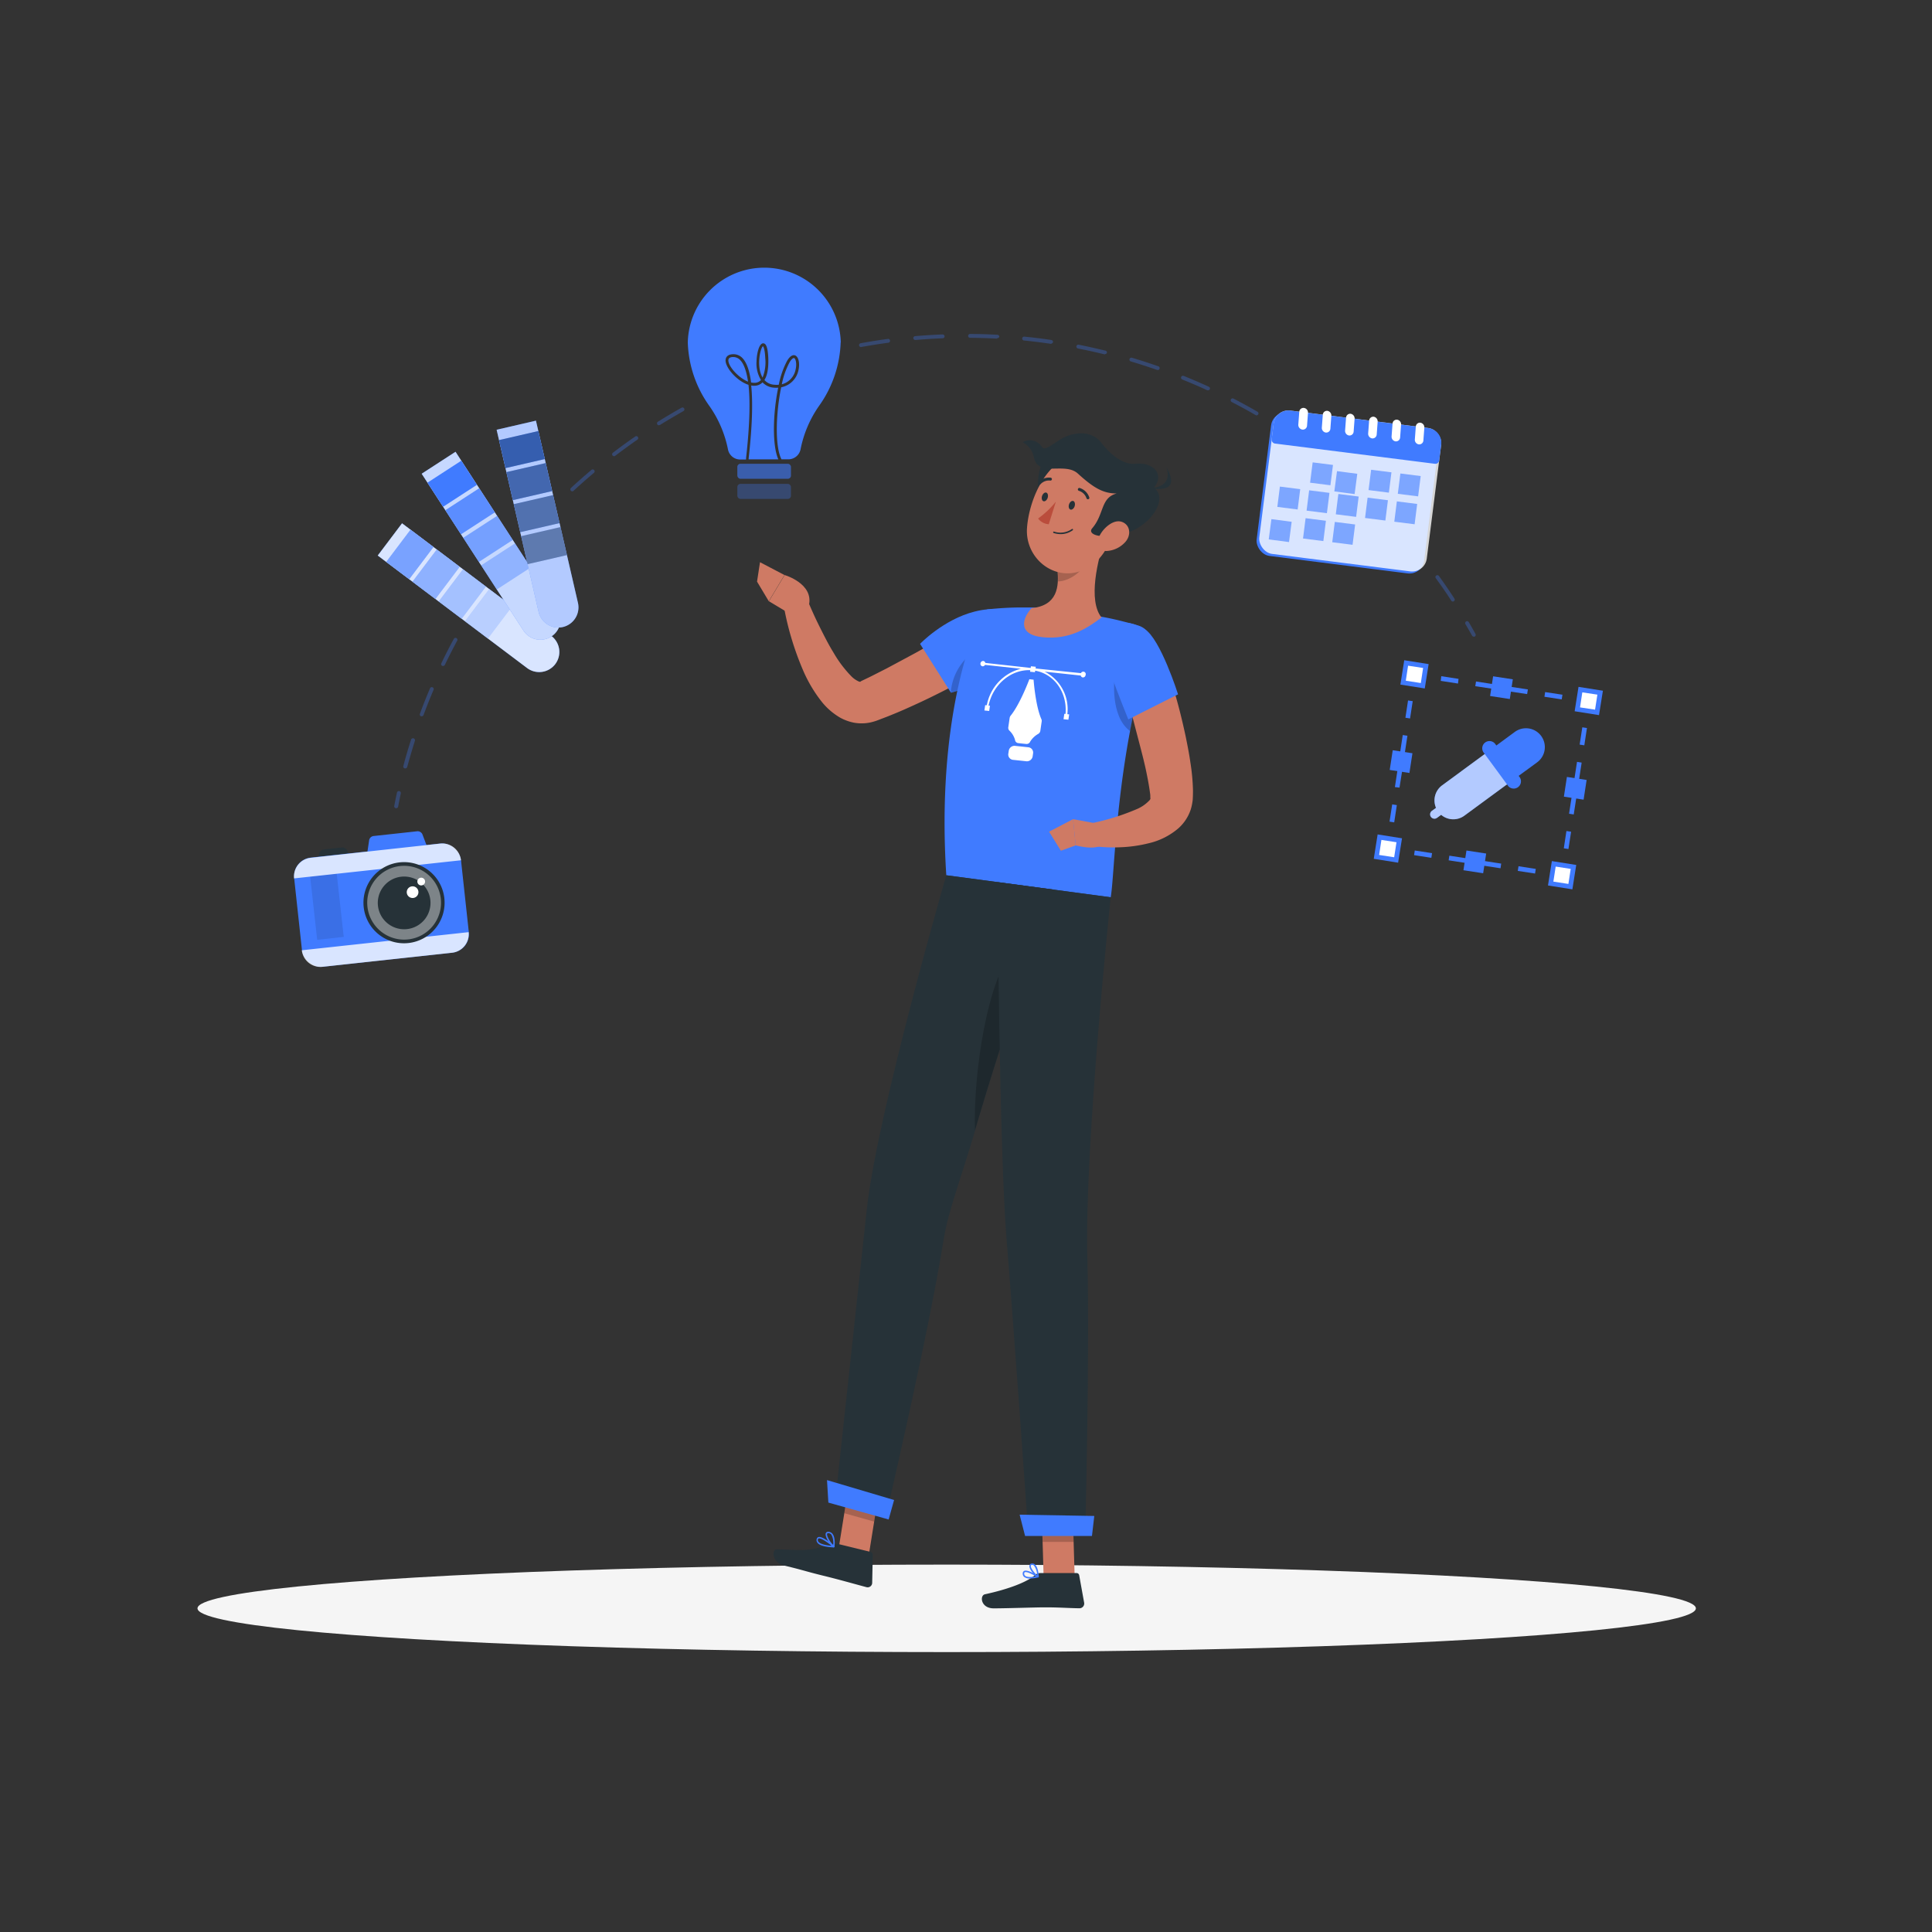 <svg xmlns="http://www.w3.org/2000/svg" viewBox="0 0 500 500"><rect x="0" y="0" width="500" height="500" fill="#333333" stroke="none"/><g id="freepik--Shadow--inject-36"><ellipse id="freepik--path--inject-36" cx="245" cy="416.24" rx="193.89" ry="11.32" style="fill:#f5f5f5"></ellipse></g><g id="freepik--Character--inject-36"><polygon points="224.8 402.73 217.07 400.57 220.03 382.09 227.76 384.26 224.8 402.73" style="fill:#cf7a64"></polygon><polygon points="278.12 408.04 270.09 408.04 269.54 389.45 277.57 389.45 278.12 408.04" style="fill:#cf7a64"></polygon><path d="M269.28,407.11h9.35a.67.67,0,0,1,.66.55l1.29,7.14a1.23,1.23,0,0,1-1.23,1.42c-3.15-.05-5-.24-9-.24-2.44,0-9.81.26-13.18.26s-3.67-3.33-2.28-3.64c6.24-1.35,11-3.21,13-5A2,2,0,0,1,269.28,407.11Z" style="fill:#263238"></path><path d="M216.82,399.56l8.52,2.08a.7.7,0,0,1,.53.7l-.15,7.3a1.17,1.17,0,0,1-1.46,1.12c-3.06-.81-7.46-2.07-11.32-3-4.51-1.11-4.67-1.31-10-2.6-3.2-.78-3.3-4.24-1.89-4.2,6.43.15,7.65.72,13.72-1.24A3.76,3.76,0,0,1,216.82,399.56Z" style="fill:#263238"></path><path d="M258.05,171c-5.1,3.15-10.19,6-15.5,8.62-2.64,1.33-5.33,2.58-8.05,3.79-1.36.61-2.75,1.19-4.14,1.75-.69.29-1.41.55-2.11.82l-1.06.41a13.83,13.83,0,0,1-1.9.57,11,11,0,0,1-4.23.08,12.15,12.15,0,0,1-3.64-1.32,17.13,17.13,0,0,1-4.67-4,36.06,36.06,0,0,1-5.05-8.56,76.25,76.25,0,0,1-5.06-17.48l5.81-1.57c1.08,2.53,2.21,5.17,3.45,7.66s2.49,5,3.88,7.24a30.6,30.6,0,0,0,4.46,5.92,6.33,6.33,0,0,0,2,1.43.79.79,0,0,0,.45.07c.06,0,0-.05.08-.09a1.87,1.87,0,0,1,.16-.1l.94-.45c.62-.3,1.25-.59,1.87-.91l3.74-1.9q3.74-2,7.45-4c4.93-2.74,9.94-5.58,14.78-8.37Z" style="fill:#cf7a64"></path><path d="M263,168.67c-3.08,7-16.89,10.61-16.89,10.61l-8-12.65s6.05-6.32,14.1-8.35C262,155.79,266.31,161,263,168.67Z" style="fill:#407BFF"></path><path d="M255.23,167a14.19,14.19,0,0,0-9.17,12.24s10.83-2.81,15.44-8.33A5.61,5.61,0,0,0,255.23,167Z" style="opacity:0.2"></path><path d="M205.45,159.47,199,155.6l4.06-6.78s7.62,2.2,6.27,7.89Z" style="fill:#cf7a64"></path><polygon points="195.92 150.52 196.69 145.5 203.02 148.82 198.96 155.6 195.92 150.52" style="fill:#cf7a64"></polygon><polygon points="220.03 382.1 218.51 391.62 226.24 393.79 227.76 384.26 220.03 382.1" style="opacity:0.2"></polygon><polygon points="277.57 389.46 269.54 389.46 269.83 399.04 277.86 399.04 277.57 389.46" style="opacity:0.2"></polygon><path d="M297.72,167.81c-9,28.63-9.16,58.23-10.27,64.4-6.24-.82-29.74-4-42.55-5.68-2.55-39.82,6.58-62.24,9.06-67.5a2.36,2.36,0,0,1,1.91-1.36c1.17-.12,3-.29,5.23-.39,1.18-.05,2.45-.08,3.77-.07.73,0,1.47,0,2.22,0a156.68,156.68,0,0,1,18.09,2.42c1.13.2,2.28.44,3.39.69s2,.49,3,.74,2.11.57,3,.83A4.65,4.65,0,0,1,297.72,167.81Z" style="fill:#407BFF"></path><path d="M266.2,193.4l-3.56-.38a1.51,1.51,0,0,0-1.58,1.34l-.1.65a1.38,1.38,0,0,0,1.15,1.63l3.57.38a1.51,1.51,0,0,0,1.58-1.34l.09-.64A1.38,1.38,0,0,0,266.2,193.4Z" style="fill:#fff"></path><path d="M269.49,186.07c-1.53-3.48-2-10.17-2-10.17l-1.09-.12s-2.37,6.39-4.85,9.44a1.25,1.25,0,0,0-.25.55l-.35,2.42a1,1,0,0,0,.27.88,5.29,5.29,0,0,1,1.47,2.42.93.93,0,0,0,.78.82l1.07.12,1.08.11a1,1,0,0,0,1-.63,5.8,5.8,0,0,1,2.11-2,1.14,1.14,0,0,0,.51-.79l.35-2.42A1.08,1.08,0,0,0,269.49,186.07Z" style="fill:#fff"></path><path d="M280.39,173.83a.68.68,0,0,0-.65.38L268,173l.07-.44-1.27-.13-.06.43L255,171.56a.61.61,0,0,0-.52-.5.71.71,0,0,0-.74.62.65.65,0,0,0,.54.76.67.67,0,0,0,.64-.37l9.28,1a12,12,0,0,0-8.81,9.43l-.43,0-.2,1.37L256,184l.2-1.38-.36,0c1.1-5.43,5.75-9.37,10.8-9.18l-.06.4,1.27.13.05-.4c5,.88,8.34,5.68,7.86,11.18l-.32,0-.2,1.38,1.26.13.2-1.38-.47-.05a10.89,10.89,0,0,0-5.86-11l9.33,1a.62.62,0,0,0,.52.49.69.69,0,0,0,.73-.62A.64.64,0,0,0,280.39,173.83Z" style="fill:#fff"></path><path d="M295.54,175.4c-1.22,4.67-2.24,9.31-3.07,13.81-5.36-3.93-4-14.13-4-14.13Z" style="opacity:0.2"></path><path d="M286,139.19c-1.92,5.67-4.49,16.18-.93,20.61-3.59,2.72-8.21,5.8-15.15,5.12s-5.1-5.27-2.94-7.53c6.7-.69,7.17-5.52,6.65-10.2Z" style="fill:#cf7a64"></path><path d="M281,142.46l-7.32,4.73a18.15,18.15,0,0,1,.13,3.28c2.53,0,6.3-2.29,6.91-4.85A8.88,8.88,0,0,0,281,142.46Z" style="opacity:0.2"></path><path d="M271.25,118.11c-4,2.61-2.93,13.46,0,14.27S278,113.65,271.25,118.11Z" style="fill:#263238"></path><path d="M290.29,132.53c-2.85,7.44-4.15,11.93-9.2,14.62-7.61,4-15.88-2.38-15.3-10.52.52-7.33,5.1-18.26,13.47-18.94A10.87,10.87,0,0,1,290.29,132.53Z" style="fill:#cf7a64"></path><path d="M288.18,138.23c-3.14,1.19-6.9.09-5.51-1.52,3.16-3.69,2.11-7.88,6.33-9-3.39,0-5.84-1.31-10.05-5.15-3.42-3.12-10.3,1.12-11.39-4.25a5.6,5.6,0,0,0-2.89-3.86,3.69,3.69,0,0,1,5,1.24c.91,1.39,3.58-1.75,6.62-2.88,3.48-1.28,6.78-.73,8.75,1.8,2.58,3.29,5.73,5.74,8.92,5.41,4.46-.46,7.54,2.75,4.66,6.22C303.29,129.58,295.52,138.91,288.18,138.23Z" style="fill:#263238"></path><path d="M297.22,126.35s6.61.28,4.61-5.5C303.78,124.35,304.28,127.4,297.22,126.35Z" style="fill:#263238"></path><path d="M291.27,140.22a7,7,0,0,1-4.74,2.37c-2.39.15-3-2.17-1.82-4.2,1-1.84,3.54-4.12,5.69-3.31S292.77,138.5,291.27,140.22Z" style="fill:#cf7a64"></path><path d="M216.11,389l13.09,3.67s11.05-47.1,15-71.81c1.19-7.51,4.94-17.22,8.16-28.33,4.07-14,9-29.1,13-40.91,4.24-12.44,7.37-21.39,7.37-21.39l-27.83-3.72S227,288.39,224.35,312.75C221.61,338.07,216.11,389,216.11,389Z" style="fill:#263238"></path><path d="M252.32,292.55c4.07-14,9-29.1,13-40.91l-2.52-6.47C255.35,253,251.85,278.53,252.32,292.55Z" style="opacity:0.2"></path><path d="M258.16,228.31s.44,69.15,2.35,92.59c2.1,25.67,5.63,76.28,5.63,76.28h14.7s1.22-46.69.56-71.8c-.76-28.59,6.05-93.17,6.05-93.17Z" style="fill:#263238"></path><polygon points="265.29 397.5 282.6 397.5 283.2 392.33 263.88 392 265.29 397.5" style="fill:#407BFF"></polygon><polygon points="214.38 388.87 229.98 393.24 231.39 388.2 214.03 383.05 214.38 388.87" style="fill:#407BFF"></polygon><path d="M278.12,131c-.2.61-.68,1-1.08.88s-.58-.73-.38-1.34.68-1,1.08-.89S278.31,130.41,278.12,131Z" style="fill:#263238"></path><path d="M271.14,128.83c-.2.62-.68,1-1.08.89s-.58-.74-.38-1.35.68-1,1.08-.89S271.33,128.21,271.14,128.83Z" style="fill:#263238"></path><path d="M273.26,129.83a23.22,23.22,0,0,1-4.61,4.36,3.73,3.73,0,0,0,2.77,1.48Z" style="fill:#ba4d3c"></path><path d="M273.51,138.14a5.35,5.35,0,0,0,4.12-.92.19.19,0,1,0-.24-.3,5.13,5.13,0,0,1-4.59.66.19.19,0,0,0-.24.12.2.2,0,0,0,.13.24A5.15,5.15,0,0,0,273.51,138.14Z" style="fill:#263238"></path><path d="M281.48,129.2a.31.31,0,0,0,.19,0,.37.37,0,0,0,.23-.48,3.78,3.78,0,0,0-2.48-2.43.38.38,0,1,0-.18.74h0a3,3,0,0,1,1.95,1.94A.37.37,0,0,0,281.48,129.2Z" style="fill:#263238"></path><path d="M268.89,125.48a.4.4,0,0,0,.34-.11,3,3,0,0,1,2.56-1,.38.38,0,0,0,.44-.31.38.38,0,0,0-.31-.44,3.79,3.79,0,0,0-3.24,1.22.38.38,0,0,0,0,.54A.42.42,0,0,0,268.89,125.48Z" style="fill:#263238"></path><path d="M266.57,408.52a9.86,9.86,0,0,0,2.11-.29.19.19,0,0,0,.15-.16.17.17,0,0,0-.08-.19c-.28-.18-2.81-1.77-3.71-1.32a.65.65,0,0,0-.35.54,1.12,1.12,0,0,0,.35,1A2.39,2.39,0,0,0,266.57,408.52Zm1.57-.56c-1.37.27-2.42.22-2.84-.15a.72.72,0,0,1-.23-.68.25.25,0,0,1,.13-.23C265.67,406.66,267.12,407.35,268.14,408Z" style="fill:#407BFF"></path><path d="M268.64,408.23a.19.19,0,0,0,.1,0,.21.21,0,0,0,.1-.17c0-.1-.1-2.42-1-3.18a1,1,0,0,0-.8-.24h0a.65.65,0,0,0-.62.49c-.21.9,1.33,2.66,2.14,3.11ZM267.15,405a.6.6,0,0,1,.43.17,4.38,4.38,0,0,1,.85,2.51c-.8-.63-1.77-2-1.65-2.48,0-.05,0-.17.29-.2h.08Z" style="fill:#407BFF"></path><path d="M215.79,400.45a.2.2,0,0,0,.16-.12.19.19,0,0,0,0-.21c-.31-.27-3.06-2.63-4.13-2.33a.61.61,0,0,0-.43.42h0a1.06,1.06,0,0,0,.13,1c.67,1,3,1.21,4.3,1.26Zm-3.85-2.31c.64-.06,2.18,1,3.27,1.9-1.79-.14-3.05-.52-3.43-1.07a.69.69,0,0,1-.08-.64.21.21,0,0,1,.17-.17Z" style="fill:#407BFF"></path><path d="M215.79,400.45h.05a.18.18,0,0,0,.12-.15c0-.09.32-2.24-.48-3.3a1.42,1.42,0,0,0-.94-.57h0c-.52-.07-.73.15-.82.35-.35.85,1.1,3,1.94,3.64A.16.16,0,0,0,215.79,400.45Zm-1.5-3.66h.2a1,1,0,0,1,.69.42,4.45,4.45,0,0,1,.44,2.65c-.82-.81-1.76-2.44-1.55-2.95A.24.24,0,0,1,214.29,396.79Zm.22-.18Z" style="fill:#407BFF"></path><path d="M303.57,177.82c1.33,4.28,2.37,8.5,3.3,12.86.44,2.18.88,4.37,1.2,6.64a53.48,53.48,0,0,1,.67,7.16c0,.67,0,1.38-.05,2.16,0,.42-.08.84-.16,1.33a12.22,12.22,0,0,1-.38,1.56,11.21,11.21,0,0,1-3.27,4.91,18.12,18.12,0,0,1-7.75,3.83,35.22,35.22,0,0,1-7.18,1,41.07,41.07,0,0,1-7-.29l-.13-6a60.09,60.09,0,0,0,11.28-3.54,9.69,9.69,0,0,0,3.47-2.41c.23-.35.18-.51.13-.52l0,0s0-.16,0-.28c0-.3,0-.67-.09-1.08-.21-1.67-.59-3.69-1-5.65s-.93-4-1.45-6l-3.18-12.2Z" style="fill:#cf7a64"></path><path d="M296.24,162.82c4.06,2.42,8.64,16.87,8.64,16.87L292,186.18s-2.64-6.49-4.54-11.81C283.8,164.19,288.26,158.05,296.24,162.82Z" style="fill:#407BFF"></path><path d="M285.05,213.36,277.7,212l.69,6.78s7.34,2.08,7.6-1.69Z" style="fill:#cf7a64"></path><polygon points="271.5 215.24 274.56 220.17 278.39 218.78 277.7 212 271.5 215.24" style="fill:#cf7a64"></polygon></g><g id="freepik--Icons--inject-36"><g style="opacity:0.3"><path d="M102.52,209.16h-.09a.49.49,0,0,1-.4-.58c.22-1.16.45-2.3.7-3.45a.5.5,0,0,1,1,.21q-.36,1.71-.69,3.42A.5.5,0,0,1,102.52,209.16Z" style="fill:#407BFF"></path><path d="M104.86,198.86l-.12,0a.5.5,0,0,1-.36-.61c.6-2.28,1.27-4.57,2-6.82a.5.5,0,0,1,1,.3c-.71,2.23-1.37,4.51-2,6.78A.5.5,0,0,1,104.86,198.86Zm4.28-13.49a.39.39,0,0,1-.18,0,.49.49,0,0,1-.29-.64c.81-2.21,1.69-4.43,2.62-6.6a.49.49,0,0,1,.65-.26.5.5,0,0,1,.27.65c-.92,2.16-1.79,4.37-2.61,6.56A.49.49,0,0,1,109.14,185.37Zm5.52-13a.41.41,0,0,1-.21-.05.48.48,0,0,1-.23-.66c1-2.12,2.1-4.25,3.23-6.32a.49.49,0,0,1,.67-.2.49.49,0,0,1,.2.68c-1.11,2.05-2.19,4.16-3.2,6.27A.51.51,0,0,1,114.66,172.34ZM376,155.68a.51.51,0,0,1-.42-.23c-1.27-2-2.61-3.91-4-5.81a.49.49,0,0,1,.12-.69.51.51,0,0,1,.7.11c1.37,1.91,2.72,3.87,4,5.85a.5.5,0,0,1-.15.69A.53.53,0,0,1,376,155.68ZM148.11,127.16a.52.52,0,0,1-.36-.16.5.5,0,0,1,0-.71c1.73-1.59,3.52-3.17,5.32-4.69a.5.5,0,1,1,.64.77c-1.79,1.5-3.56,3.07-5.28,4.65A.48.48,0,0,1,148.11,127.16Zm10.81-9.09a.5.5,0,0,1-.3-.9c1.87-1.44,3.8-2.84,5.73-4.17a.5.5,0,1,1,.56.82c-1.91,1.33-3.82,2.72-5.69,4.14A.48.48,0,0,1,158.92,118.07Zm11.61-8a.5.5,0,0,1-.43-.24.51.51,0,0,1,.16-.69c2-1.24,4.05-2.46,6.1-3.61a.5.5,0,1,1,.49.87c-2,1.15-4.08,2.35-6.06,3.59A.5.5,0,0,1,170.53,110Zm154.66-2.58a.45.45,0,0,1-.25-.07c-2-1.17-4.1-2.31-6.18-3.38a.51.51,0,0,1-.21-.68.5.5,0,0,1,.67-.21c2.09,1.08,4.19,2.23,6.22,3.41a.5.5,0,0,1-.25.93ZM312.64,101a.54.54,0,0,1-.21,0c-2.12-1-4.3-1.91-6.47-2.79a.5.5,0,0,1-.28-.65.51.51,0,0,1,.66-.28c2.18.89,4.37,1.83,6.51,2.81a.5.5,0,0,1,.24.67A.49.49,0,0,1,312.64,101Zm-13.11-5.29a.45.45,0,0,1-.16,0c-2.2-.77-4.46-1.5-6.71-2.17a.49.49,0,0,1-.34-.62.51.51,0,0,1,.62-.34c2.27.68,4.54,1.41,6.76,2.19a.5.5,0,0,1-.17,1Zm-13.56-4h-.12c-2.26-.56-4.58-1.07-6.88-1.52a.5.5,0,0,1-.39-.59.49.49,0,0,1,.58-.39c2.32.45,4.65,1,6.93,1.53a.49.49,0,0,1,.37.6A.5.5,0,0,1,286,91.63Zm-63.1-1.89a.5.5,0,0,1-.09-1c2.31-.42,4.66-.8,7-1.11a.48.48,0,0,1,.56.43.5.5,0,0,1-.42.56c-2.33.31-4.67.68-7,1.1Zm49.23-.83H272c-2.3-.34-4.65-.63-7-.87a.5.5,0,1,1,.1-1c2.35.23,4.72.52,7,.87a.5.5,0,0,1,.42.56A.51.51,0,0,1,272.1,88.91Zm-35.23-1a.5.5,0,0,1,0-1c2.33-.2,4.71-.35,7.07-.44a.52.52,0,0,1,.52.48.51.51,0,0,1-.48.52c-2.35.09-4.71.24-7,.44Zm21.18-.35h0c-2.33-.13-4.7-.2-7-.21a.5.5,0,0,1,0-1h0c2.35,0,4.73.08,7.08.21a.5.5,0,0,1,.48.52A.51.51,0,0,1,258.05,87.51Z" style="fill:#407BFF"></path><path d="M381.42,164.77a.5.5,0,0,1-.44-.25c-.56-1-1.14-2-1.73-3a.5.5,0,0,1,.87-.51c.59,1,1.17,2,1.73,3.05a.49.49,0,0,1-.19.68A.53.53,0,0,1,381.42,164.77Z" style="fill:#407BFF"></path></g><path d="M191.59,93.22c.78.81,1.54,2.43,2,5.55-2.46-1-5-3.84-5.09-5.42,0-.37.07-.88,1.09-.95h.19A2.44,2.44,0,0,1,191.59,93.22Z" style="fill:#407BFF"></path><path d="M197.35,97.72a7,7,0,0,1-.79-2.46c-.37-2.77.49-5.49.89-5.65,0,0,.47.29.6,3.06A10.58,10.58,0,0,1,197.35,97.72Z" style="fill:#407BFF"></path><path d="M201.43,118.88h-7.68l0-.25c.91-8.09,1.13-14.39.66-18.86a3.67,3.67,0,0,0,.93.06,2.89,2.89,0,0,0,2-.87,4.44,4.44,0,0,0,3.06,1.37,5.13,5.13,0,0,0,1,0C200.06,106.8,199.78,115.16,201.43,118.88Z" style="fill:#407BFF"></path><path d="M205.91,95.59a4.94,4.94,0,0,1-3.58,3.87,20.73,20.73,0,0,1,2-5.68c.48-.83.88-1.11,1.11-1.11l.09,0C205.91,92.84,206.26,94.06,205.91,95.59Z" style="fill:#407BFF"></path><path d="M217.56,88.63A29.81,29.81,0,0,1,212,105a29.52,29.52,0,0,0-4.82,11.31,3.22,3.22,0,0,1-3.18,2.56h-1.75c-1.76-3.36-1.44-12.09-.08-18.64a5.64,5.64,0,0,0,4.48-4.48c.39-1.79,0-3.4-.85-3.76-.47-.18-1.22-.09-2.1,1.4a22.05,22.05,0,0,0-2.15,6.18,5.47,5.47,0,0,1-1.08,0,3.71,3.71,0,0,1-2.64-1.22c.68-1.06,1.11-2.84,1-5.75-.12-2.56-.53-3.75-1.31-3.75-1.11,0-1.69,2.79-1.73,4.66a8.24,8.24,0,0,0,1.15,4.84,2.23,2.23,0,0,1-1.56.72,4.16,4.16,0,0,1-1-.09c-.39-3.05-1.14-5.16-2.23-6.3a3.17,3.17,0,0,0-2.6-1c-1.68.11-1.8,1.25-1.77,1.72.12,1.94,3,5.25,5.93,6.19.43,3.9.39,9.87-.63,19l0,.33h-1.48a3.22,3.22,0,0,1-3.19-2.56A29.51,29.51,0,0,0,183.54,105,29.81,29.81,0,0,1,178,88.63a19.8,19.8,0,0,1,39.59,0Z" style="fill:#407BFF"></path><rect x="190.82" y="120.02" width="13.88" height="3.89" rx="0.8" style="fill:#407BFF;opacity:0.6"></rect><rect x="190.82" y="125.23" width="13.88" height="3.89" rx="0.8" style="fill:#407BFF;opacity:0.3"></rect><rect x="326.91" y="108.9" width="43.69" height="37.4" rx="3.83" transform="translate(18.78 -42.78) rotate(7.21)" style="fill:#407BFF"></rect><rect x="327.59" y="108.38" width="43.69" height="37.4" rx="3.83" transform="translate(18.72 -42.87) rotate(7.21)" style="fill:#fff;opacity:0.8"></rect><path d="M369.66,110.79l-35.75-4.53a3.83,3.83,0,0,0-4.28,3.32l-.52,4.11a1,1,0,0,0,.85,1.1l41.4,5.24a1,1,0,0,0,1.1-.85l.52-4.11A3.83,3.83,0,0,0,369.66,110.79Z" style="fill:#407BFF"></path><rect x="339.35" y="120" width="5.3" height="5.3" transform="translate(18.11 -41.98) rotate(7.21)" style="fill:#407BFF;opacity:0.6"></rect><rect x="346.92" y="120.96" width="5.3" height="5.3" transform="matrix(0.99, 0.13, -0.13, 0.99, 18.29, -42.92)" style="fill:#407BFF;opacity:0.6"></rect><rect x="354.48" y="121.91" width="5.3" height="5.3" transform="translate(18.47 -43.86) rotate(7.21)" style="fill:#407BFF;opacity:0.6"></rect><rect x="362.05" y="122.87" width="5.3" height="5.3" transform="translate(18.65 -44.8) rotate(7.21)" style="fill:#407BFF;opacity:0.6"></rect><rect x="330.87" y="126.26" width="5.3" height="5.3" transform="translate(18.83 -40.86) rotate(7.21)" style="fill:#407BFF;opacity:0.6"></rect><rect x="338.44" y="127.22" width="5.3" height="5.3" transform="translate(19.01 -41.8) rotate(7.21)" style="fill:#407BFF;opacity:0.6"></rect><rect x="346" y="128.18" width="5.3" height="5.3" transform="translate(19.19 -42.75) rotate(7.21)" style="fill:#407BFF;opacity:0.6"></rect><rect x="353.57" y="129.13" width="5.3" height="5.3" transform="translate(19.37 -43.69) rotate(7.21)" style="fill:#407BFF;opacity:0.6"></rect><rect x="361.14" y="130.09" width="5.3" height="5.3" transform="translate(19.55 -44.63) rotate(7.21)" style="fill:#407BFF;opacity:0.6"></rect><rect x="329.96" y="133.48" width="5.3" height="5.3" transform="matrix(0.99, 0.13, -0.13, 0.99, 19.73, -40.69)" style="fill:#407BFF;opacity:0.6"></rect><rect x="337.52" y="134.44" width="5.3" height="5.3" transform="translate(19.91 -41.63) rotate(7.21)" style="fill:#407BFF;opacity:0.6"></rect><rect x="345.09" y="135.4" width="5.3" height="5.3" transform="translate(20.08 -42.57) rotate(7.21)" style="fill:#407BFF;opacity:0.6"></rect><path d="M367.16,115h0a1.2,1.2,0,0,1-1-1.27l.25-3.33a1.06,1.06,0,0,1,1.21-1h0a1.21,1.21,0,0,1,1,1.27l-.25,3.33A1.07,1.07,0,0,1,367.16,115Z" style="fill:#fff"></path><path d="M361.14,114.22h0a1.21,1.21,0,0,1-1-1.27l.25-3.33a1.07,1.07,0,0,1,1.21-1h0a1.2,1.2,0,0,1,1,1.27l-.25,3.33A1.07,1.07,0,0,1,361.14,114.22Z" style="fill:#fff"></path><path d="M355.13,113.46h0a1.22,1.22,0,0,1-1.05-1.28l.25-3.33a1.08,1.08,0,0,1,1.21-1h0a1.23,1.23,0,0,1,1,1.28l-.25,3.33A1.08,1.08,0,0,1,355.13,113.46Z" style="fill:#fff"></path><path d="M349.11,112.7h0a1.21,1.21,0,0,1-1-1.28l.25-3.33a1.07,1.07,0,0,1,1.21-1h0a1.21,1.21,0,0,1,1,1.28l-.25,3.33A1.07,1.07,0,0,1,349.11,112.7Z" style="fill:#fff"></path><path d="M343.09,111.94h0a1.21,1.21,0,0,1-1-1.28l.25-3.33a1.07,1.07,0,0,1,1.21-1h0a1.21,1.21,0,0,1,1,1.28L344.3,111A1.07,1.07,0,0,1,343.09,111.94Z" style="fill:#fff"></path><path d="M337.08,111.18h0A1.23,1.23,0,0,1,336,109.9l.25-3.33a1.08,1.08,0,0,1,1.21-1h0a1.22,1.22,0,0,1,1.05,1.28l-.25,3.32A1.08,1.08,0,0,1,337.08,111.18Z" style="fill:#fff"></path><polygon points="404.77 227.22 401.75 226.76 401.93 225.55 403.74 225.83 404.02 224.01 405.23 224.2 404.77 227.22" style="fill:#407BFF"></polygon><path d="M397.27,226.07l-4.47-.68.19-1.21,4.47.69Zm-8.94-1.36-4.48-.69.19-1.21,4.47.69Zm-8.95-1.37-4.47-.69.18-1.2,4.47.68ZM370.43,222l-4.47-.69.18-1.2,4.48.68Z" style="fill:#407BFF"></path><polygon points="361.49 220.6 358.46 220.14 358.93 217.12 360.13 217.3 359.86 219.12 361.67 219.39 361.49 220.6" style="fill:#407BFF"></polygon><path d="M360.82,212.83l-1.21-.19.69-4.47,1.2.19Zm1.37-9L361,203.7l.68-4.48,1.21.19Zm1.37-8.95-1.21-.18.68-4.47,1.21.18Zm1.36-8.94-1.2-.19.68-4.47,1.21.18Z" style="fill:#407BFF"></path><polygon points="366.29 177.04 365.09 176.85 365.55 173.84 368.57 174.3 368.38 175.51 366.57 175.23 366.29 177.04" style="fill:#407BFF"></polygon><path d="M404.17,181l-4.47-.68.18-1.21,4.48.68Zm-8.95-1.37-4.47-.68.19-1.21,4.47.68Zm-8.94-1.37-4.48-.68.19-1.21,4.47.69Zm-8.95-1.36-4.47-.69L373,175l4.47.69Z" style="fill:#407BFF"></path><polygon points="411.39 183.94 410.18 183.75 410.46 181.94 408.64 181.66 408.83 180.46 411.85 180.92 411.39 183.94" style="fill:#407BFF"></polygon><path d="M405.91,219.73l-1.2-.19.68-4.47,1.21.18Zm1.37-8.95-1.21-.19.69-4.47,1.21.19Zm1.37-8.95-1.21-.18.69-4.48,1.2.19Zm1.37-8.94-1.21-.19.69-4.47,1.2.18Z" style="fill:#407BFF"></path><rect x="363.48" y="171.95" width="5.16" height="5.16" transform="translate(30.59 -53.34) rotate(8.7)" style="fill:#fff"></rect><path d="M368.73,178.17l-6.31-1,1-6.3,6.31,1Zm-4.91-2,3.89.6.59-3.9-3.89-.59Z" style="fill:#407BFF"></path><rect x="408.57" y="178.85" width="5.16" height="5.16" transform="translate(32.16 -60.08) rotate(8.7)" style="fill:#fff"></rect><path d="M413.82,185.07l-6.3-1,1-6.31,6.31,1Zm-4.91-2,3.89.59.6-3.89-3.9-.59Z" style="fill:#407BFF"></path><rect x="356.58" y="217.05" width="5.16" height="5.16" transform="translate(37.33 -51.78) rotate(8.7)" style="fill:#fff"></rect><path d="M361.83,223.26l-6.3-1,1-6.31,6.31,1Zm-4.91-2,3.89.6.6-3.89-3.9-.6Z" style="fill:#407BFF"></path><rect x="401.68" y="223.94" width="5.16" height="5.16" transform="translate(38.9 -58.52) rotate(8.7)" style="fill:#fff"></rect><path d="M406.93,230.16l-6.31-1,1-6.31,6.31,1Zm-4.92-2,3.89.6.6-3.89-3.89-.6Z" style="fill:#407BFF"></path><rect x="360.03" y="194.5" width="5.16" height="5.16" transform="translate(33.97 -52.56) rotate(8.7)" style="fill:#407BFF"></rect><rect x="405.12" y="201.4" width="5.16" height="5.16" transform="translate(35.52 -59.29) rotate(8.7)" style="fill:#407BFF"></rect><rect x="386.03" y="175.4" width="5.16" height="5.16" transform="translate(623.29 -179.25) rotate(98.7)" style="fill:#407BFF"></rect><rect x="379.13" y="220.5" width="5.16" height="5.16" transform="translate(659.93 -120.52) rotate(98.7)" style="fill:#407BFF"></rect><path d="M385.38,194.31l-12.15,8.93a4.85,4.85,0,0,0-1.59,5.83l-1.07.78a1.12,1.12,0,1,0,1.33,1.81l1.07-.78a4.85,4.85,0,0,0,6,.22l12.16-8.93Z" style="fill:#407BFF"></path><path d="M385.38,194.31l-12.15,8.93a4.85,4.85,0,0,0-1.59,5.83l-1.07.78a1.12,1.12,0,1,0,1.33,1.81l1.07-.78a4.85,4.85,0,0,0,6,.22l12.16-8.93Z" style="fill:#fff;opacity:0.6"></path><path d="M393.39,201.28l-.36-.49,4.78-3.5a4.88,4.88,0,0,0-5.78-7.87l-4.77,3.51-.36-.48a1.87,1.87,0,0,0-3,2.22l6.48,8.83a1.88,1.88,0,0,0,3-2.22Z" style="fill:#407BFF"></path><path d="M143.7,171.87h0a5.22,5.22,0,0,1-7.31,1L97.76,143.77l6.29-8.34,38.62,29.13A5.21,5.21,0,0,1,143.7,171.87Z" style="fill:#407BFF"></path><path d="M143.7,171.87h0a5.22,5.22,0,0,1-7.31,1L97.76,143.77l6.29-8.34,38.62,29.13A5.21,5.21,0,0,1,143.7,171.87Z" style="fill:#fff;opacity:0.8"></path><rect x="100.85" y="139.77" width="10.44" height="7.44" transform="translate(-72.36 141.79) rotate(-52.98)" style="fill:#407BFF"></rect><rect x="100.85" y="139.77" width="10.44" height="7.44" transform="translate(-72.36 141.79) rotate(-52.98)" style="fill:#fff;opacity:0.3"></rect><rect x="107.64" y="144.89" width="10.44" height="7.44" transform="translate(-73.75 149.25) rotate(-52.98)" style="fill:#407BFF;opacity:0.8"></rect><rect x="107.64" y="144.89" width="10.44" height="7.44" transform="translate(-73.75 149.25) rotate(-52.98)" style="fill:#fff;opacity:0.3"></rect><rect x="114.43" y="150.01" width="10.44" height="7.44" transform="translate(-75.14 156.71) rotate(-52.98)" style="fill:#407BFF;opacity:0.6"></rect><rect x="114.43" y="150.01" width="10.44" height="7.44" transform="translate(-75.14 156.71) rotate(-52.98)" style="fill:#fff;opacity:0.3"></rect><rect x="121.22" y="155.13" width="10.44" height="7.44" transform="translate(-76.52 164.16) rotate(-52.98)" style="fill:#407BFF;opacity:0.4"></rect><rect x="121.22" y="155.13" width="10.44" height="7.44" transform="translate(-76.52 164.16) rotate(-52.98)" style="fill:#fff;opacity:0.3"></rect><path d="M142.69,164.72h0a5.22,5.22,0,0,1-7.22-1.53L109.13,122.6l8.76-5.68,26.34,40.58A5.22,5.22,0,0,1,142.69,164.72Z" style="fill:#407BFF"></path><path d="M142.69,164.72h0a5.22,5.22,0,0,1-7.22-1.53L109.13,122.6l8.76-5.68,26.34,40.58A5.22,5.22,0,0,1,142.69,164.72Z" style="fill:#fff;opacity:0.7"></path><rect x="111.81" y="121.47" width="10.44" height="7.44" transform="translate(-49.29 83.88) rotate(-32.98)" style="fill:#407BFF"></rect><rect x="116.44" y="128.6" width="10.44" height="7.44" transform="translate(-52.43 87.55) rotate(-32.98)" style="fill:#407BFF;opacity:0.8"></rect><rect x="121.07" y="135.74" width="10.44" height="7.44" transform="translate(-55.56 91.22) rotate(-32.98)" style="fill:#407BFF;opacity:0.6"></rect><rect x="125.7" y="142.87" width="10.44" height="7.44" transform="translate(-58.7 94.89) rotate(-32.98)" style="fill:#407BFF;opacity:0.4"></rect><path d="M145.65,162.28h0a5.23,5.23,0,0,1-6.26-3.92l-10.86-47.14,10.17-2.35L149.57,156A5.23,5.23,0,0,1,145.65,162.28Z" style="fill:#407BFF"></path><path d="M145.65,162.28h0a5.23,5.23,0,0,1-6.26-3.92l-10.86-47.14,10.17-2.35L149.57,156A5.23,5.23,0,0,1,145.65,162.28Z" style="fill:#fff;opacity:0.6"></path><rect x="129.85" y="112.63" width="10.44" height="7.44" transform="translate(-22.68 33.31) rotate(-12.98)" style="fill:#407BFF"></rect><rect x="129.85" y="112.63" width="10.44" height="7.44" transform="translate(-22.68 33.31) rotate(-12.98)" style="fill:#263238;opacity:0.4"></rect><rect x="131.76" y="120.92" width="10.44" height="7.44" transform="translate(-24.5 33.95) rotate(-12.98)" style="fill:#407BFF;opacity:0.8"></rect><rect x="131.76" y="120.92" width="10.44" height="7.44" transform="translate(-24.5 33.95) rotate(-12.98)" style="fill:#263238;opacity:0.4"></rect><rect x="133.67" y="129.21" width="10.44" height="7.44" transform="translate(-26.31 34.59) rotate(-12.98)" style="fill:#407BFF;opacity:0.6"></rect><rect x="133.67" y="129.21" width="10.44" height="7.44" transform="translate(-26.31 34.59) rotate(-12.98)" style="fill:#263238;opacity:0.4"></rect><rect x="135.58" y="137.49" width="10.44" height="7.44" transform="translate(-28.12 35.23) rotate(-12.98)" style="fill:#407BFF;opacity:0.4"></rect><rect x="135.58" y="137.49" width="10.44" height="7.44" transform="translate(-28.12 35.23) rotate(-12.98)" style="fill:#263238;opacity:0.4"></rect><path d="M88.37,219.33l-4.48.49a1.56,1.56,0,0,0-1.38,1.71h0a1.56,1.56,0,0,0,1.71,1.37l4.49-.48a1.57,1.57,0,0,0,1.37-1.71h0A1.56,1.56,0,0,0,88.37,219.33Z" style="fill:#263238"></path><path d="M108,215.13,96.7,216.36a1.32,1.32,0,0,0-1.17,1.11L94.86,222l16.1-1.75-1.63-4.3A1.34,1.34,0,0,0,108,215.13Z" style="fill:#407BFF"></path><rect x="77" y="220.05" width="43.43" height="28.42" rx="4.83" transform="translate(-24.71 12.02) rotate(-6.2)" style="fill:#407BFF"></rect><rect x="81.01" y="227.53" width="6.94" height="16.55" transform="matrix(0.99, -0.11, 0.11, 0.99, -24.96, 10.5)" style="opacity:0.1"></rect><g style="opacity:0.8"><path d="M114,218.31,80.4,222a4.86,4.86,0,0,0-4.29,5.33l43.18-4.69A4.85,4.85,0,0,0,114,218.31Z" style="fill:#fff"></path><path d="M83.47,250.21,117,246.57a4.85,4.85,0,0,0,4.28-5.33l-43.17,4.69A4.85,4.85,0,0,0,83.47,250.21Z" style="fill:#fff"></path></g><path d="M115,232.49a10.5,10.5,0,1,1-11.57-9.31A10.49,10.49,0,0,1,115,232.49Z" style="fill:#263238"></path><path d="M114.08,232.59a9.55,9.55,0,1,1-10.52-8.46A9.55,9.55,0,0,1,114.08,232.59Z" style="fill:#fff;opacity:0.4"></path><path d="M111.37,232.89a6.82,6.82,0,1,1-7.52-6A6.83,6.83,0,0,1,111.37,232.89Z" style="fill:#263238"></path><path d="M108.28,230.73a1.51,1.51,0,1,1-1.66-1.34A1.5,1.5,0,0,1,108.28,230.73Z" style="fill:#fff"></path><path d="M110,228a1,1,0,1,1-1.06-.85A1,1,0,0,1,110,228Z" style="fill:#fff"></path></g></svg>